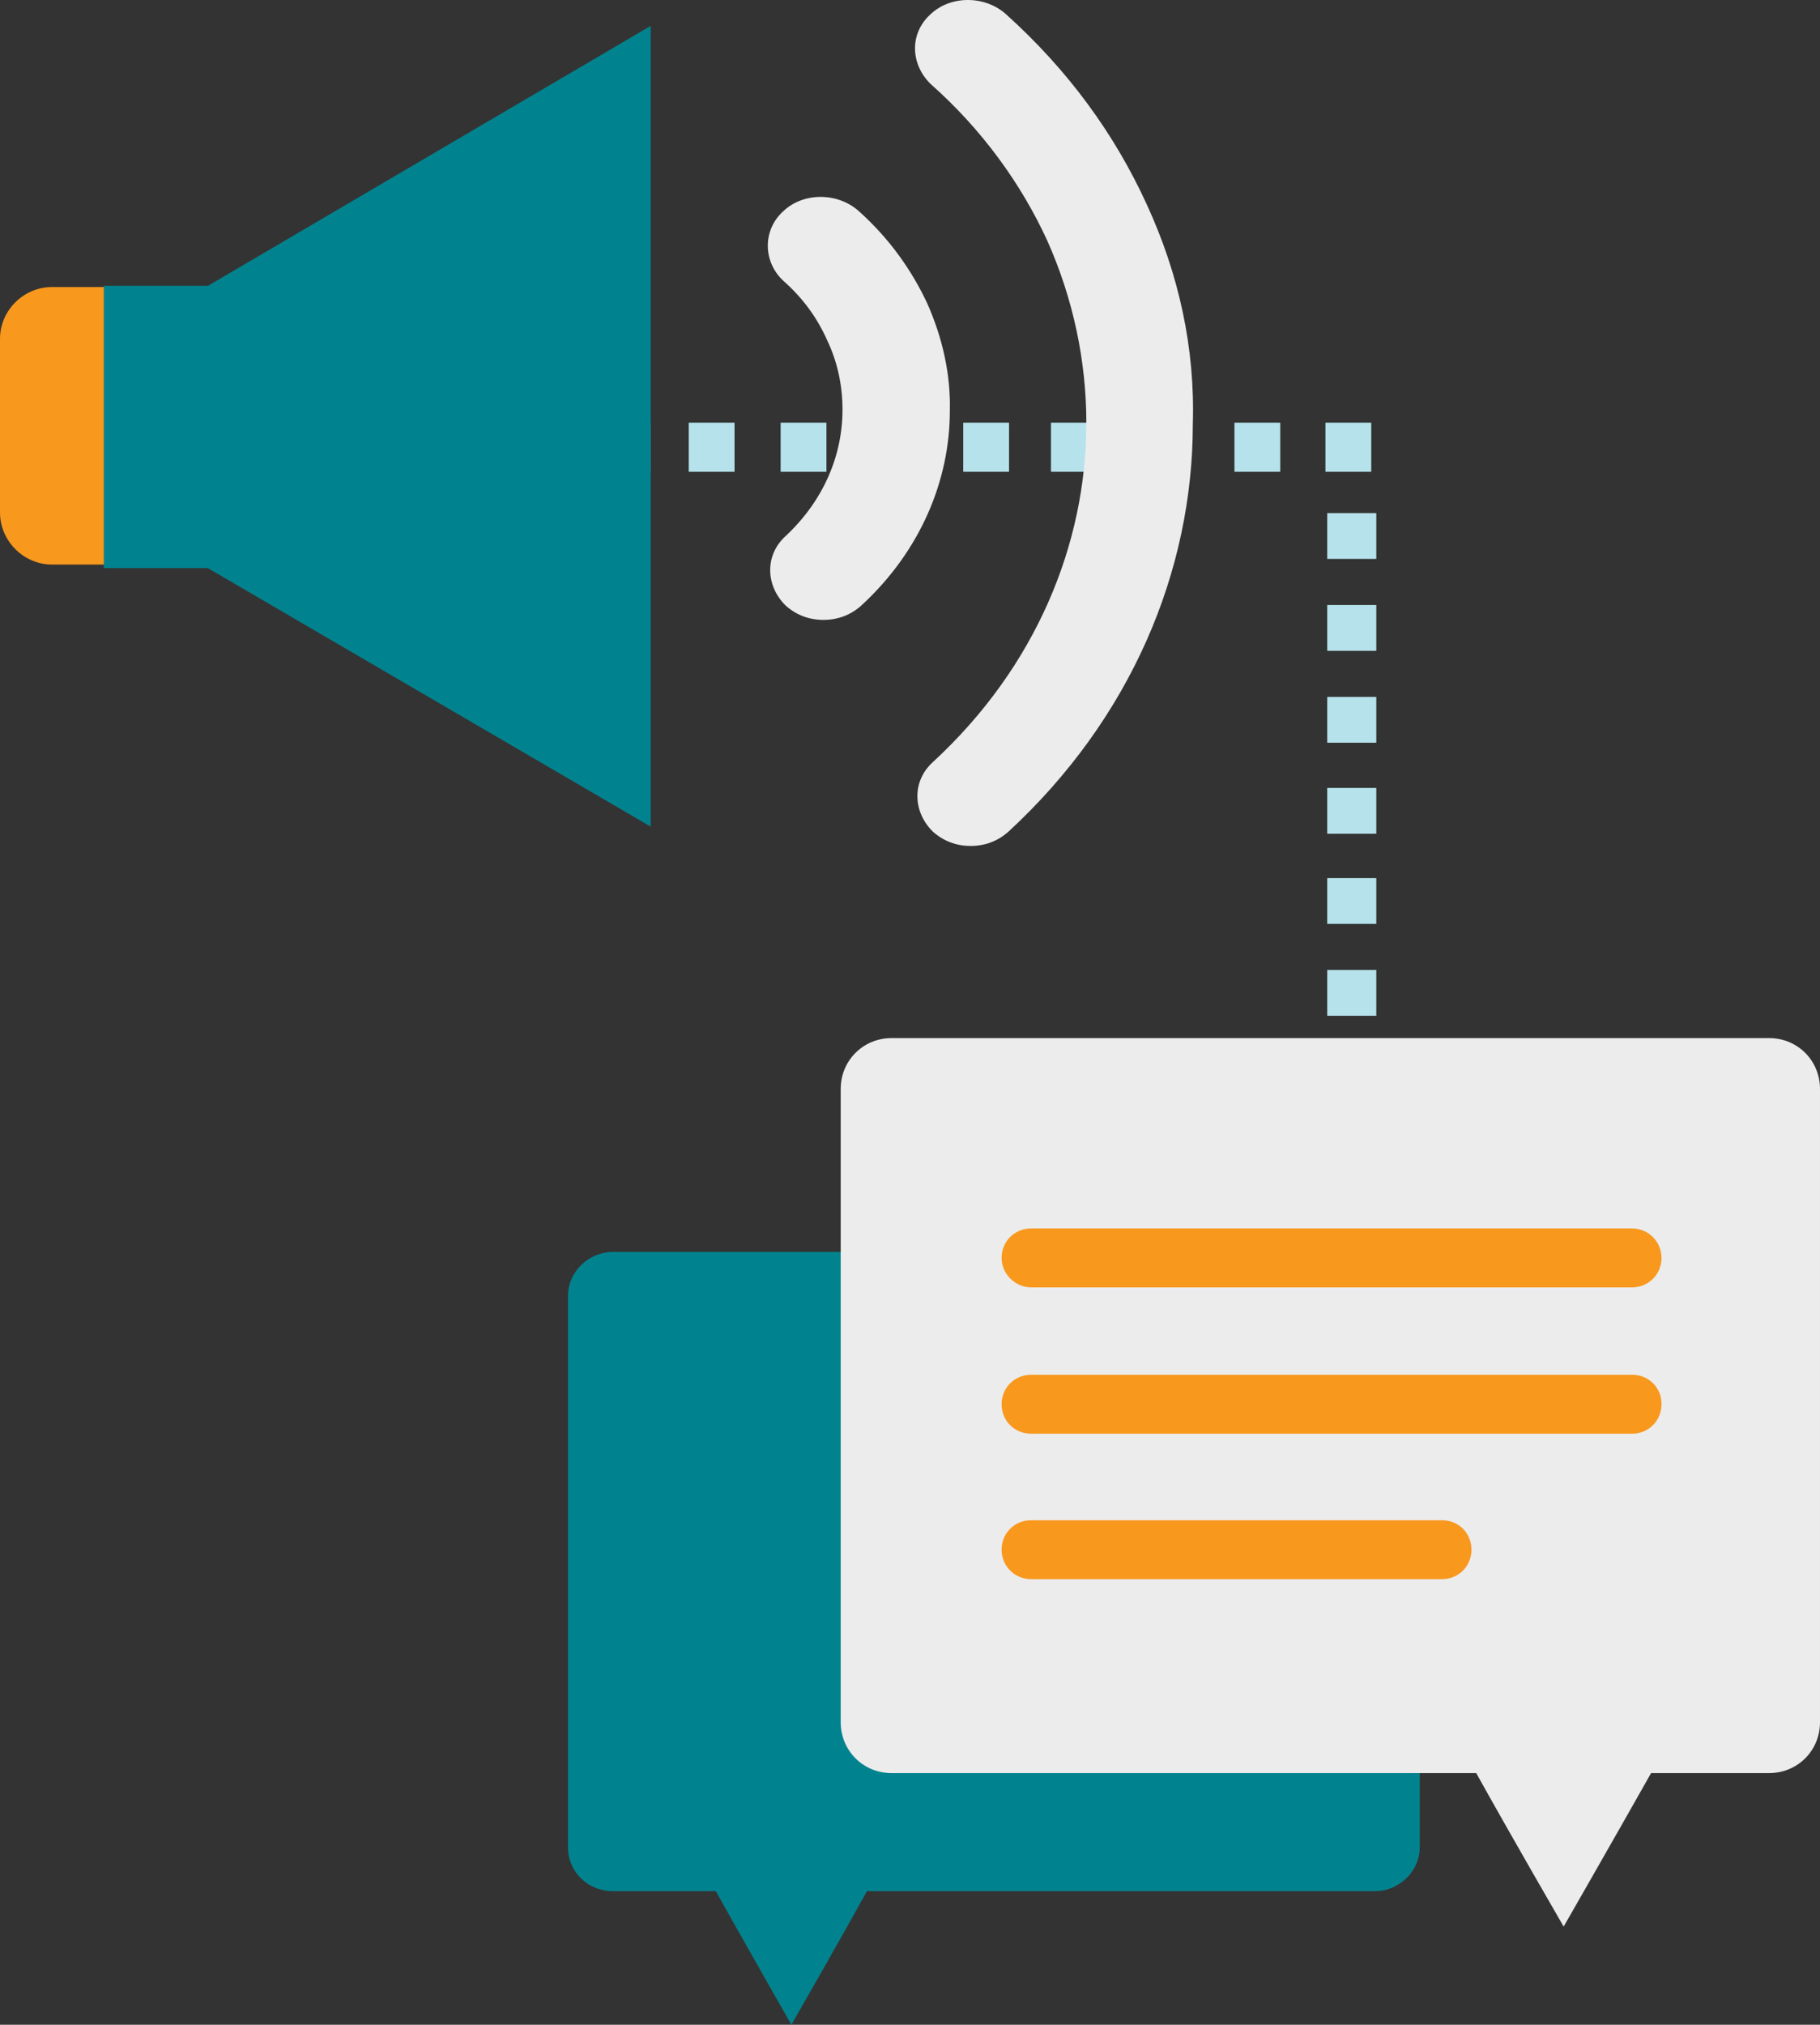 <svg id="Layer_1" xmlns="http://www.w3.org/2000/svg" viewBox="0 55.5 612 680.7"><rect x="0" y="55.5" width="612" height="680.7" fill="#333333" stroke="none"/><path fill="#B6E3EB" d="M462.8 335.8h-16.5v-15.4h16.5v15.4zm0-30.6h-16.5v-15.4h16.5v15.4zm0-30.9h-16.5v-15.4h16.5v15.4zm0-30.9h-16.5V228h16.5v15.4zM353.4 214.1v-16.5h15.4v16.5h-15.4zm30.9 0v-16.5h15.4v16.5h-15.4zm30.8 0v-16.5h15.4v16.5h-15.4zm30.6 0v-16.5h15.4v16.5h-15.4zM231.6 214.1v-16.5H247v16.5h-15.4zm30.9 0v-16.5h15.4v16.5h-15.4zm30.8 0v-16.5h15.4v16.5h-15.4zm30.6 0v-16.5h15.4v16.5h-15.4zM111 214.1v-16.5h15.4v16.5H111zm30.9 0v-16.5h15.4v16.5h-15.4zm30.8 0v-16.5h15.4v16.5h-15.4zm30.6 0v-16.5h15.4v16.5h-15.4zM462.8 458.4h-16.5V443h16.5v15.4zm0-30.6h-16.5v-15.4h16.5v15.4zm0-30.8h-16.5v-15.4h16.5V397zm0-30.9h-16.5v-15.4h16.5v15.4z"/><g><path fill="#F8981D" d="M46.9 152H17.5C7.9 152 0 159.9 0 169.4v58.4c0 9.5 7.9 17.5 17.5 17.5h29.4c9.5 0 17.5-7.9 17.5-17.5v-58c-.1-9.9-7.6-17.8-17.5-17.8z" id="Rounded_Rectangle_34_3_"/><path fill="#01838F" d="M69.9 151.6h-35v94.9h35l148.9 86.9V64.2z" id="Shape_450"/><path fill="#ECECEC" d="M385.6 124.2c-10.7-23.4-26.2-44.9-47.3-63.9-7.1-6.4-18.7-6.4-25.4 0-7.1 6.4-6.8 16.7 0 23.4 17.5 15.5 30.6 33.8 39.3 52.8 8.7 19.5 13.1 40.5 13.1 61.2 0 40.9-17.1 82.2-51.6 114-7.1 6.4-6.8 16.7 0 23.4 3.6 3.2 7.9 4.8 12.7 4.8 4.8 0 9.1-1.6 12.7-4.8 41.3-38.1 62-87.8 62-137 .8-25.5-4.7-50.5-15.5-73.9zm-73.8 33.3c-5.2-11.1-12.7-21.8-23-31-7.1-6.4-18.7-6.4-25.4 0-7.1 6.4-6.8 17.1 0 23.4 6.8 6 11.5 12.7 14.7 19.9 3.6 7.5 5.2 15.5 5.2 23.4 0 15.5-6.4 30.6-19.1 42.5-7.1 6.4-6.8 16.7 0 23.4 3.6 3.2 7.9 4.8 12.7 4.8s9.1-1.6 12.7-4.8c19.9-18.3 29.8-42.1 29.8-65.5.3-12.3-2.5-24.6-7.6-36.1z" id="Shape_451"/></g><g><path fill="#01838F" d="M463.1 476.4h-257c-8.3 0-15.1 6.8-15.1 14.7v185.5c0 8.3 6.8 14.7 15.1 14.7h34.6c10.7 19.1 25.4 44.9 25.4 44.9s15.1-26.2 25.4-44.9h170.8c8.3 0 15.1-6.8 15.1-14.7V491.1c.4-8.3-6.4-14.7-14.3-14.7"/><path fill="#ECECEC" d="M594.9 404.5H299.8c-9.5 0-17.1 7.5-17.1 17.1v212.9c0 9.5 7.5 17.1 17.1 17.1h196.6c11.9 21.4 29.4 51.6 29.4 51.6s17.1-29.8 29.4-51.6h39.7c9.5 0 17.1-7.5 17.1-17.1V421.6c0-9.5-7.5-17.1-17.1-17.1"/><path fill="#F8981D" d="M346.7 488.3h202.1c5.6 0 9.9-4.4 9.9-9.9s-4.4-9.9-9.9-9.9H346.7c-5.6 0-9.9 4.4-9.9 9.9s4.7 9.9 9.9 9.9m202.2 29.4H346.7c-5.6 0-9.9 4.4-9.9 9.9 0 5.6 4.4 9.9 9.9 9.9h202.1c5.6 0 9.9-4.4 9.9-9.9.1-5.5-4.3-9.9-9.8-9.9m-64 48.9H346.7c-5.6 0-9.9 4.4-9.9 9.9s4.4 9.9 9.9 9.9h138.2c5.6 0 9.9-4.4 9.9-9.9 0-5.6-4.3-9.9-9.9-9.9"/></g></svg>